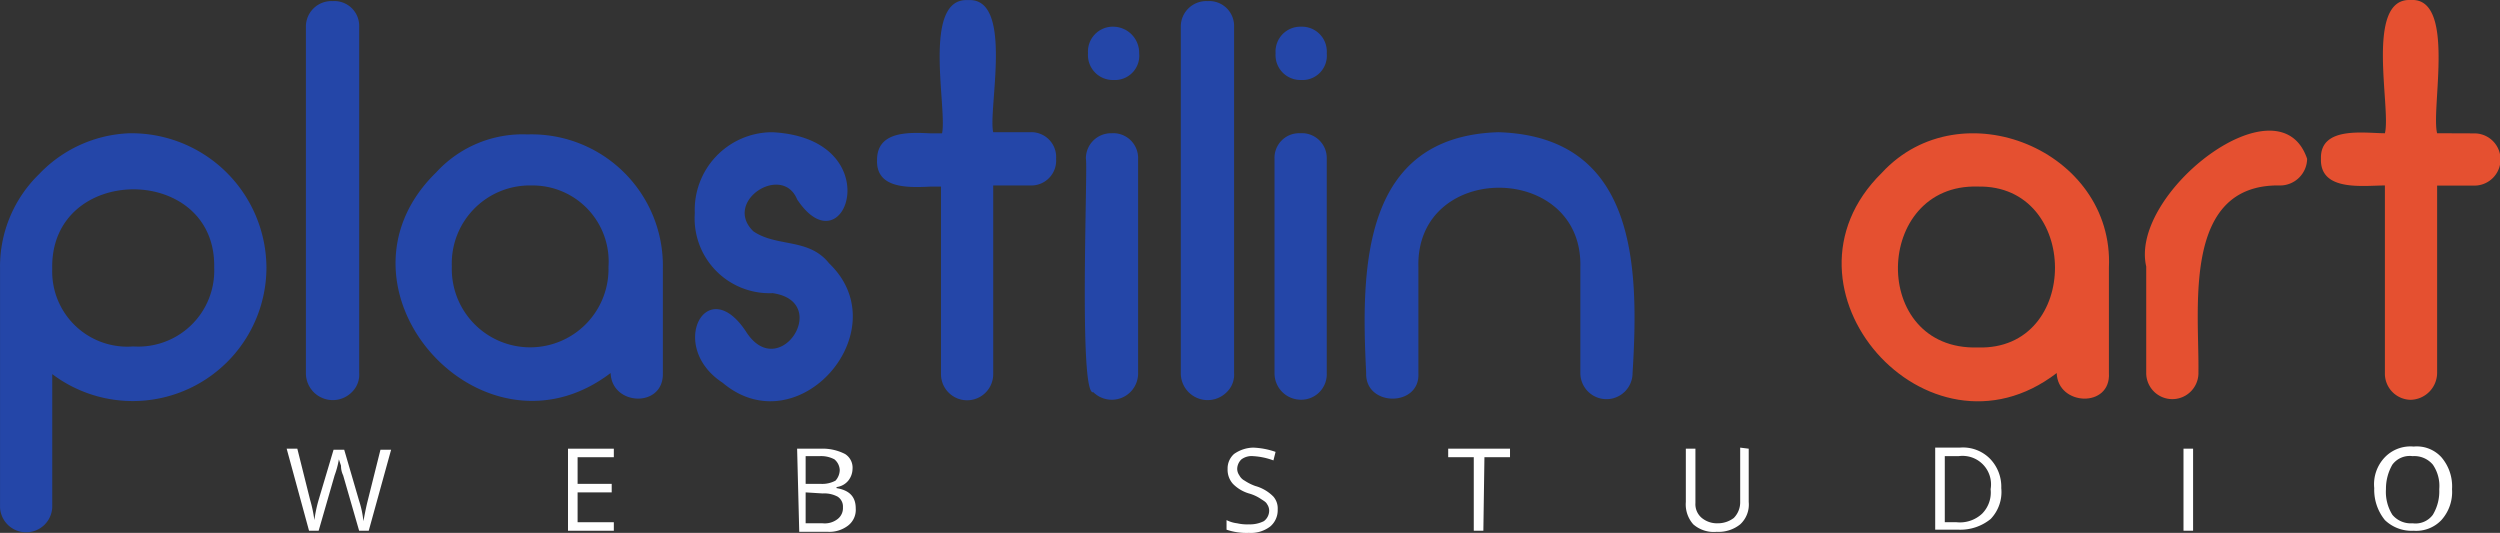 <svg id="Logo" xmlns="http://www.w3.org/2000/svg" width="93.829" height="20" viewBox="0 0 93.829 20">
  <rect x="0" y="0" width="93.829" height="20" fill="#333333" stroke="none"/>
  <g id="Сгруппировать_21" data-name="Сгруппировать 21" transform="translate(0 0.001)">
    <g id="Сгруппировать_2" data-name="Сгруппировать 2" transform="translate(0 5.001)">
      <g id="Сгруппировать_1" data-name="Сгруппировать 1">
        <path id="SVGID_1_" d="M1.959,17.579c-.08-3.96,6.159-3.96,6.079-.04A2.851,2.851,0,0,1,5,20.5a2.819,2.819,0,0,1-3.04-2.92m-.48-3.56A4.841,4.841,0,0,0,0,17.539v9a.981.981,0,0,0,1.96,0v-5a5.018,5.018,0,0,0,8.039-4A5.068,5.068,0,0,0,4.839,12.5a4.929,4.929,0,0,0-3.36,1.52" transform="translate(0.001 -12.5)" fill="#2446a8"/>
      </g>
    </g>
    <g id="Сгруппировать_4" data-name="Сгруппировать 4" transform="translate(11.478 0.041)">
      <g id="Сгруппировать_3" data-name="Сгруппировать 3">
        <path id="SVGID_3_" d="M28.7,1.06v13a1.008,1.008,0,0,0,1.72.72.907.907,0,0,0,.28-.72v-13a.933.933,0,0,0-1-.96.956.956,0,0,0-1,.96" transform="translate(-28.697 -0.1)" fill="#2446a8"/>
      </g>
    </g>
    <g id="Сгруппировать_6" data-name="Сгруппировать 6" transform="translate(14.845 5.038)">
      <g id="Сгруппировать_5" data-name="Сгруппировать 5">
        <path id="SVGID_5_" d="M45.109,17.556a2.941,2.941,0,1,1-5.879,0,2.928,2.928,0,0,1,3-3.04,2.853,2.853,0,0,1,2.88,3.04m-6.479-3.52c-4.4,4.319,1.72,11.2,6.559,7.519.04,1.24,2,1.32,1.96,0v-3.92A4.929,4.929,0,0,0,42.069,12.6a4.4,4.4,0,0,0-3.44,1.44" transform="translate(-37.117 -12.594)" fill="#2446a8"/>
      </g>
    </g>
    <g id="Сгруппировать_8" data-name="Сгруппировать 8" transform="translate(26.077 4.961)">
      <g id="Сгруппировать_7" data-name="Сгруппировать 7">
        <path id="SVGID_7_" d="M65.2,15.44a2.808,2.808,0,0,0,2.92,3c2.24.32.24,3.4-1,1.44-1.48-2.24-2.96.56-.88,1.92,2.84,2.4,6.639-1.96,4-4.479-.76-.96-1.96-.6-2.84-1.2-1.16-1.12,1.08-2.56,1.64-1.2,1.8,2.72,3.52-2.28-.92-2.52h-.08a2.915,2.915,0,0,0-2.84,3.04" transform="translate(-65.2 -12.4)" fill="#2446a8"/>
      </g>
    </g>
    <g id="Сгруппировать_10" data-name="Сгруппировать 10" transform="translate(32.915)">
      <g id="Сгруппировать_9" data-name="Сгруппировать 9">
        <path id="SVGID_9_" d="M85.7,0c-1.72-.08-.76,4.079-.96,5H84.3c-.84-.04-2-.08-2,1-.04,1.08,1.16,1.04,2,1h.4v7.039a.98.98,0,1,0,1.96,0V6.957h1.4a.933.933,0,0,0,.96-1,.933.933,0,0,0-.96-1h-1.4c-.2-.84.76-4.959-.88-4.959H85.7" transform="translate(-82.298 0.003)" fill="#2446a8"/>
      </g>
    </g>
    <g id="Сгруппировать_12" data-name="Сгруппировать 12" transform="translate(40.714 1.001)">
      <g id="Сгруппировать_11" data-name="Сгруппировать 11" transform="translate(0 0)">
        <path id="SVGID_11_" d="M101.838,7.459c.08.24-.28,8.959.28,8.759a.988.988,0,0,0,1.68-.72V7.459a.933.933,0,0,0-1-.96.944.944,0,0,0-.96.96m1.04-4.959a.933.933,0,0,0-.96,1,.933.933,0,0,0,.96,1,.913.913,0,0,0,.96-1,.981.981,0,0,0-.96-1h0" transform="translate(-101.797 -2.5)" fill="#2446a8"/>
      </g>
    </g>
    <g id="Сгруппировать_14" data-name="Сгруппировать 14" transform="translate(44.314 0.041)">
      <g id="Сгруппировать_13" data-name="Сгруппировать 13">
        <path id="SVGID_13_" d="M110.8,1.06v13a1.008,1.008,0,0,0,1.72.72.907.907,0,0,0,.28-.72v-13a.933.933,0,0,0-1-.96.956.956,0,0,0-1,.96" transform="translate(-110.797 -0.1)" fill="#2446a8"/>
      </g>
    </g>
    <g id="Сгруппировать_16" data-name="Сгруппировать 16" transform="translate(47.835 1.001)">
      <g id="Сгруппировать_15" data-name="Сгруппировать 15" transform="translate(0 0)">
        <path id="SVGID_15_" d="M119.6,7.459V15.5a.99.99,0,0,0,1,1,.957.957,0,0,0,.96-1V7.459a.933.933,0,0,0-1-.96.922.922,0,0,0-.96.96m1-4.959a.933.933,0,0,0-.96,1,.933.933,0,0,0,.96,1,.913.913,0,0,0,.96-1,.933.933,0,0,0-.96-1h0" transform="translate(-119.6 -2.5)" fill="#2446a8"/>
      </g>
    </g>
    <g id="Сгруппировать_18" data-name="Сгруппировать 18" transform="translate(51.216 4.961)">
      <g id="Сгруппировать_17" data-name="Сгруппировать 17">
        <path id="SVGID_17_" d="M128.114,21.439c-.04,1.28,2.04,1.28,1.96,0v-4c-.08-3.96,6.159-3.92,6.079,0v4a.98.98,0,0,0,1.96,0c.24-3.919.2-8.879-5.039-9.039-5.119.16-5.159,5.079-4.959,9.039" transform="translate(-128.056 -12.4)" fill="#2446a8"/>
      </g>
    </g>
  </g>
  <g id="Сгруппировать_19" data-name="Сгруппировать 19" transform="translate(69.119)">
    <path id="Контур_1" data-name="Контур 1" d="M182.849,21.5c.08,1.32-1.92,1.24-1.96,0-4.839,3.72-10.958-3.2-6.559-7.519,2.96-3.2,8.719-.84,8.519,3.56V21.5Zm-4.919-.96c3.88.12,3.84-6.119,0-6.039-3.919-.12-4.079,6.159,0,6.039" transform="translate(-172.817 -7.499)" fill="#e55030"/>
    <path id="Контур_2" data-name="Контур 2" d="M203.284,21.353a.98.98,0,0,1-1.96,0v-4c-.64-2.76,5-7.119,6.039-4.039a1.016,1.016,0,0,1-1,1c-3.72-.08-3.04,4.639-3.08,7.039" transform="translate(-189.892 -7.353)" fill="#e55030"/>
    <path id="Контур_3" data-name="Контур 3" d="M223.558,5a.98.98,0,0,1,0,1.96h-1.4v7.039a1.016,1.016,0,0,1-1,1,.981.981,0,0,1-.96-1V6.955c-.8,0-2.44.24-2.4-1-.04-1.24,1.64-.96,2.4-.96.24-.92-.76-5.079.96-5,1.72-.12.76,4.079,1,5Z" transform="translate(-199.808 0.006)" fill="#e55030"/>
  </g>
  <g id="Сгруппировать_20" data-name="Сгруппировать 20" transform="translate(10.759 16.76)">
    <path id="Контур_4" data-name="Контур 4" d="M29.98,45.18h-.36l-.6-2.08a.8.8,0,0,1-.08-.36l-.08-.24a3.33,3.33,0,0,1-.16.6l-.6,2.08h-.36L26.9,42.1h.4l.48,1.92a5.138,5.138,0,0,1,.16.76,5.146,5.146,0,0,1,.16-.76l.56-1.88h.4l.56,1.92a3.61,3.61,0,0,1,.16.76c.04-.2.08-.44.16-.76l.48-1.92h.4Z" transform="translate(-26.9 -42.02)" fill="#fff"/>
    <path id="Контур_5" data-name="Контур 5" d="M55.02,45.18H53.3V42.1h1.72v.32H53.66v1h1.28v.32H53.66v1.12h1.36Z" transform="translate(-42.741 -42.02)" fill="#fff"/>
    <path id="Контур_6" data-name="Контур 6" d="M74.8,42.1h.88a1.847,1.847,0,0,1,.92.2.605.605,0,0,1,.28.56.728.728,0,0,1-.16.44.673.673,0,0,1-.44.24v.04c.48.08.72.32.72.76a.746.746,0,0,1-.28.64,1.153,1.153,0,0,1-.76.24H74.88Zm.32,1.32h.56a1.059,1.059,0,0,0,.56-.12.611.611,0,0,0,.16-.4.555.555,0,0,0-.2-.4,1.059,1.059,0,0,0-.56-.12h-.52Zm0,.32V44.9h.64a.782.782,0,0,0,.56-.16.516.516,0,0,0,.2-.44.441.441,0,0,0-.2-.4,1.059,1.059,0,0,0-.56-.12Z" transform="translate(-55.642 -42.02)" fill="#fff"/>
    <path id="Контур_7" data-name="Контур 7" d="M117.02,44.32a.8.8,0,0,1-.28.64,1.194,1.194,0,0,1-.8.24,2.337,2.337,0,0,1-.84-.12v-.36a1.175,1.175,0,0,0,.4.12,1.64,1.64,0,0,0,.44.04,1.161,1.161,0,0,0,.56-.12.492.492,0,0,0,.2-.4.428.428,0,0,0-.08-.24c-.04-.08-.12-.12-.24-.2a1.535,1.535,0,0,0-.44-.2,1.4,1.4,0,0,1-.6-.36.791.791,0,0,1-.2-.56.726.726,0,0,1,.24-.56,1.287,1.287,0,0,1,.72-.24,2.847,2.847,0,0,1,.84.16l-.08.32a2.582,2.582,0,0,0-.76-.16.643.643,0,0,0-.44.12.507.507,0,0,0-.16.36.429.429,0,0,0,.08.24.471.471,0,0,0,.2.2,1.842,1.842,0,0,0,.4.2,1.522,1.522,0,0,1,.68.4A.676.676,0,0,1,117.02,44.32Z" transform="translate(-79.825 -41.96)" fill="#fff"/>
    <path id="Контур_8" data-name="Контур 8" d="M137.22,45.18h-.36V42.42h-.96V42.1h2.32v.32h-.96l-.04,2.76Z" transform="translate(-92.306 -42.02)" fill="#fff"/>
    <path id="Контур_9" data-name="Контур 9" d="M160.56,42.04v2a1.008,1.008,0,0,1-.32.84,1.293,1.293,0,0,1-.88.28,1.167,1.167,0,0,1-.88-.28,1.127,1.127,0,0,1-.28-.84v-2h.36v2.04a.671.671,0,0,0,.24.56.9.9,0,0,0,.6.2.982.982,0,0,0,.6-.2.836.836,0,0,0,.24-.6V42l.32.04Z" transform="translate(-105.687 -41.96)" fill="#fff"/>
    <path id="Контур_10" data-name="Контур 10" d="M184.08,43.52a1.462,1.462,0,0,1-.4,1.16,1.8,1.8,0,0,1-1.2.4h-.88V42h.92a1.425,1.425,0,0,1,1.12.4A1.506,1.506,0,0,1,184.08,43.52Zm-.4.04a1.068,1.068,0,0,0-1.2-1.24h-.52V44.8h.44a1.22,1.22,0,0,0,.96-.32A1.129,1.129,0,0,0,183.68,43.56Z" transform="translate(-119.728 -41.96)" fill="#fff"/>
    <path id="Контур_11" data-name="Контур 11" d="M204.9,45.18V42.1h.36v3.08Z" transform="translate(-133.709 -42.02)" fill="#fff"/>
    <path id="Контур_12" data-name="Контур 12" d="M225.72,43.5a1.578,1.578,0,0,1-.4,1.16,1.3,1.3,0,0,1-1.04.4,1.448,1.448,0,0,1-1.08-.4,1.8,1.8,0,0,1-.4-1.2,1.462,1.462,0,0,1,.4-1.16,1.335,1.335,0,0,1,1.08-.4,1.248,1.248,0,0,1,1.04.4A1.678,1.678,0,0,1,225.72,43.5Zm-2.48,0a1.618,1.618,0,0,0,.24.96.9.9,0,0,0,.76.32.81.81,0,0,0,.76-.32,1.706,1.706,0,0,0,.24-.96,1.409,1.409,0,0,0-.24-.92.907.907,0,0,0-.76-.32.81.81,0,0,0-.76.32A1.812,1.812,0,0,0,223.24,43.5Z" transform="translate(-144.45 -41.9)" fill="#fff"/>
  </g>
</svg>
